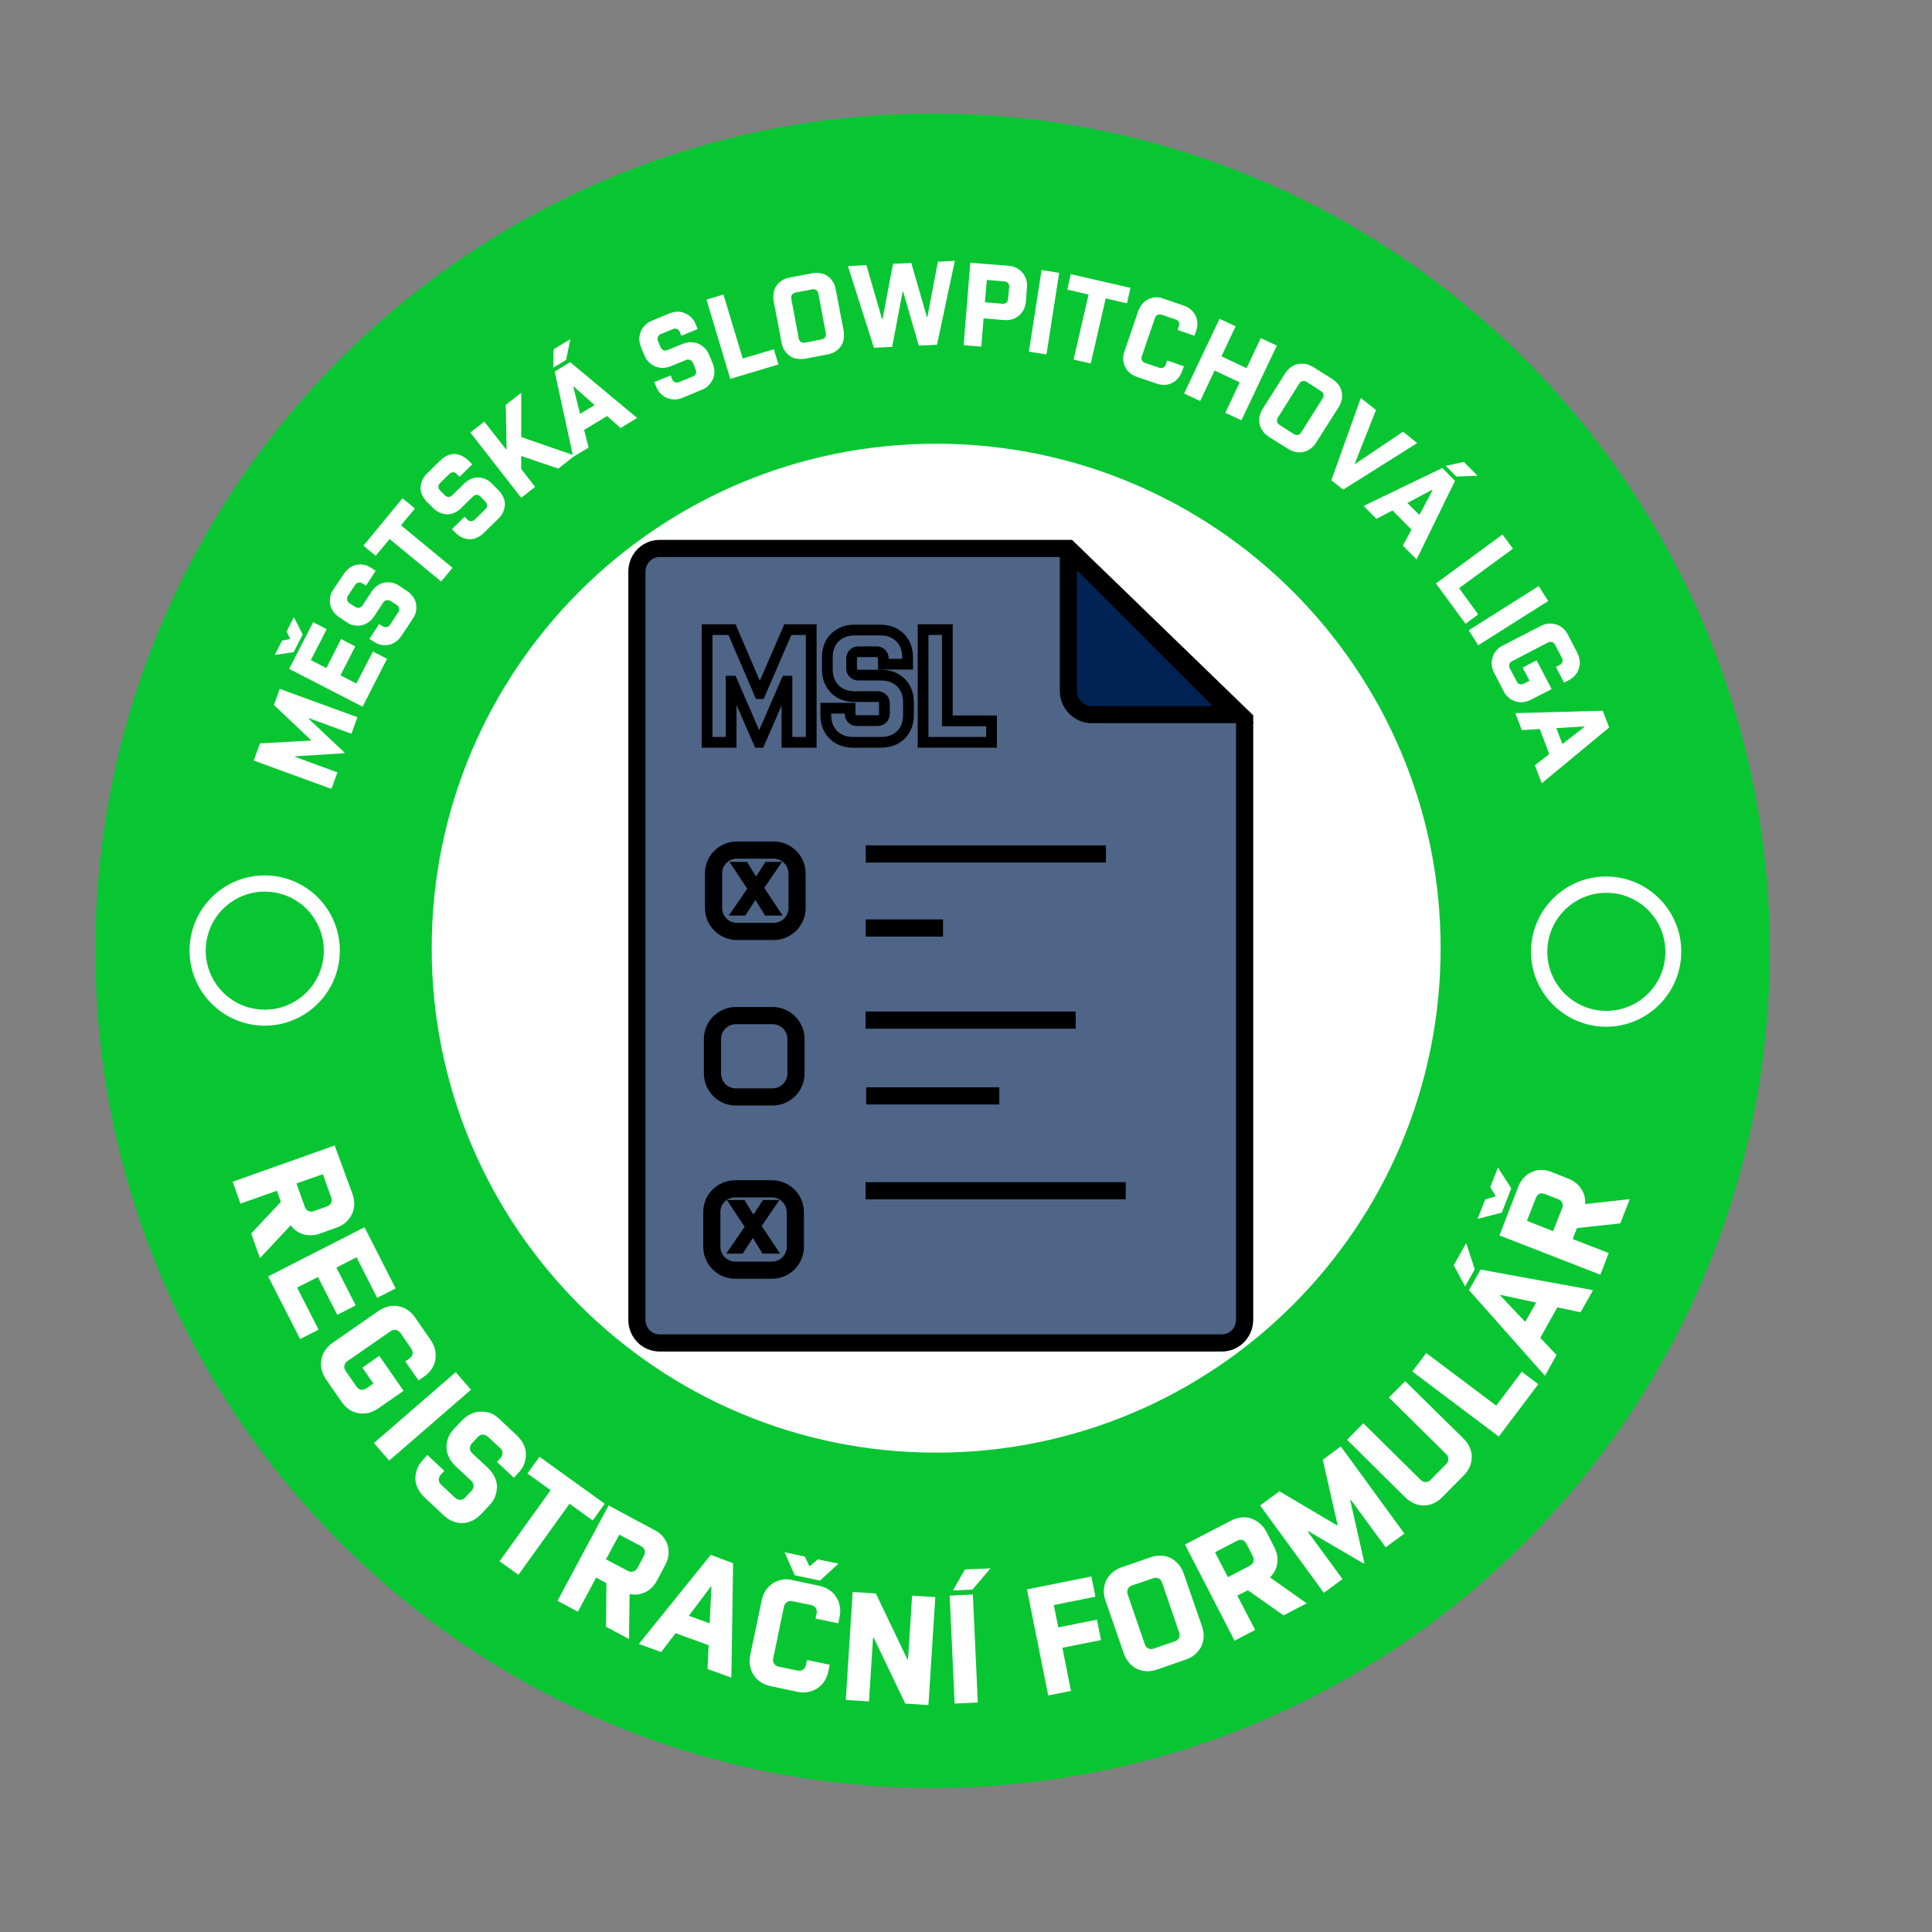 <?xml version="1.0" encoding="utf-8"?>
<!-- Generator: Adobe Illustrator 22.0.0, SVG Export Plug-In . SVG Version: 6.00 Build 0)  -->
<svg version="1.1" xmlns="http://www.w3.org/2000/svg" xmlns:xlink="http://www.w3.org/1999/xlink" x="0px" y="0px"
	 viewBox="0 0 900 900" style="enable-background:new 0 0 900 900;" xml:space="preserve">
<rect x="0" y="0" width="900" height="900" fill="#808080" stroke="none"/>
<style type="text/css">
	.st0{fill:#FFFFFF;}
	.st1{fill:#07C632;}
	.st2{fill:#4E6588;}
	.st3{fill:none;stroke:#000000;stroke-width:8;}
	.st4{fill:#012354;}
	.st5{fill:none;stroke:#000000;stroke-width:5;}
</style>
<g id="Layer_3">
	<circle class="st0" cx="432" cy="440" r="370"/>
</g>
<g id="Layer_1">
	<path class="st1" d="M459.7,130.4l8.2,0.7c0.7,0.1,1.3,0.3,1.7,0.8c0.4,0.5,0.6,1.1,0.5,1.8l-0.5,5.6c-0.1,0.7-0.3,1.3-0.8,1.7
		c-0.5,0.4-1.1,0.6-1.8,0.5l-8.2-0.7L459.7,130.4z M452,122.4l-3.1,38.4l8.2,0.7l1.1-13.2l9.6,0.8c1.4,0.1,2.7,0,3.8-0.4
		c1.2-0.4,2.2-0.9,3.1-1.7c0.9-0.8,1.6-1.7,2.2-2.8c0.5-1.1,0.9-2.3,1-3.7l0.5-6.6c0.1-1.4,0-2.7-0.4-3.8c-0.4-1.2-0.9-2.2-1.7-3.1
		c-0.8-0.9-1.7-1.6-2.8-2.2c-1.1-0.5-2.3-0.9-3.7-1L452,122.4z M444.8,121.5l-7.9,0.4l-4.9,25.8l-0.2,0l-7.3-25.2l-8.5,0.4
		l-4.9,25.8l-0.2,0l-7.3-25.2L395,124l12.1,38l8.5-0.4l4.9-25.8l0.2,0l7.3,25.2l8.5-0.4L444.8,121.5z M485.2,125.8l-5.9,38l8.2,1.3
		l5.9-38L485.2,125.8z M378.8,134.7c1.1,0.2,0.7,0,1.4,0.4c0.5,0.4,0.9,0.9,1,1.6l3.5,18.5c0.1,0.7,0,1.3-0.3,1.9
		c-0.4,0.5-0.9,0.9-1.6,1l-7.8,1.5c-0.7,0.1-1.3,0-1.9-0.3c-0.5-0.4-0.9-0.9-1-1.6l-3.5-18.5c-0.1-0.7,0-1.3,0.3-1.9
		c0.4-0.5,0.9-0.9,1.6-1l7.8-1.5L378.8,134.7z M379.7,127.1L379.7,127.1c-0.5,0-1,0.1-1.4,0.2l-10.5,2c-1.4,0.3-2.6,0.7-3.6,1.4
		c-1,0.7-1.9,1.5-2.5,2.4c-0.7,1-1.1,2-1.3,3.3c-0.2,1.2-0.2,2.5,0,3.9l3.7,19.4c0.3,1.4,0.7,2.6,1.4,3.6c0.7,1,1.5,1.9,2.4,2.5
		c1,0.7,2,1.1,3.3,1.3c1.2,0.2,2.5,0.2,3.9,0l10.5-2c1.4-0.3,2.6-0.7,3.6-1.4c1-0.7,1.9-1.5,2.5-2.4c0.7-1,1.1-2,1.3-3.3
		c0.2-1.2,0.2-2.5,0-3.9l-3.7-19.4c-0.3-1.4-0.7-2.6-1.4-3.6c-0.7-1-1.5-1.9-2.4-2.5c-1-0.7-2-1.1-3.3-1.3l-0.9-0.1
		C380.2,127.1,380.7,127.1,379.7,127.1z M498.8,127.7l-1.6,7.2l9.9,2.3l-7,30.3l8,1.8l7-30.3l9.9,2.3l1.6-7.2L498.8,127.7z
		 M265.7,158l-7.8,4.7l-0.2,8.6l6-3.6L265.7,158z M337,137.2l-7.9,2.4l11.1,36.9l22.4-6.7l-2.1-7.1L346,167L337,137.2z M538.3,138.5
		L538.3,138.5c-1.2,0.1-2.4,0.4-3.4,0.9c-1,0.5-2,1.2-2.8,2.2c-0.8,0.9-1.4,2-1.9,3.4l-6.4,18.7c-0.5,1.3-0.6,2.6-0.6,3.8
		c0.1,1.2,0.4,2.4,0.9,3.4c0.5,1,1.2,2,2.2,2.8c0.9,0.8,2,1.4,3.4,1.9l9.1,3.1c1.3,0.5,2.6,0.6,3.8,0.6c1.2-0.1,2.4-0.4,3.4-0.9
		c1-0.5,2-1.2,2.8-2.2c0.8-0.9,1.4-2,1.9-3.4l0.8-2.2l-7.8-2.7l-0.6,1.8c-0.2,0.7-0.6,1.2-1.2,1.5c-0.6,0.3-1.2,0.3-1.9,0.1
		l-6.5-2.2c-0.7-0.2-1.2-0.6-1.5-1.2c-0.3-0.6-0.3-1.2-0.1-1.9l6.1-17.8c0.2-0.7,0.6-1.2,1.2-1.5c0.6-0.3,1.2-0.3,1.9-0.1l6.5,2.2
		c0.7,0.2,1.2,0.6,1.5,1.2c0.3,0.6,0.3,1.2,0.1,1.9l-0.6,1.8l7.8,2.7l0.8-2.2c0.5-1.3,0.6-2.6,0.6-3.8c-0.1-1.2-0.4-2.4-0.9-3.4
		c-0.5-1-1.2-2-2.2-2.8c-0.9-0.8-2-1.4-3.4-1.9l-9.1-3.1C540.8,138.6,539.5,138.4,538.3,138.5z M315.6,145.2L315.6,145.2
		c-1.2,0-2.5,0.3-3.8,0.8l-8.1,3.4c-1.3,0.5-2.4,1.2-3.2,2.1c-0.9,0.9-1.5,1.8-2,2.9c-0.4,1.1-0.7,2.2-0.7,3.5
		c0,1.2,0.3,2.5,0.8,3.8l1.6,3.8c0.5,1.3,1.2,2.4,2.1,3.2c0.9,0.9,1.8,1.5,2.9,2c1.1,0.4,2.2,0.7,3.5,0.7c1.2,0,2.5-0.3,3.8-0.8
		l7.1-2.9c0.7-0.3,1.3-0.3,1.9,0c0.6,0.2,1,0.7,1.3,1.4l1.3,3.1c0.3,0.7,0.3,1.3,0,1.9c-0.2,0.6-0.7,1-1.4,1.3l-6.4,2.6
		c-0.7,0.3-1.3,0.3-1.9,0c-0.6-0.2-1-0.7-1.3-1.4l-0.7-1.7l-7.6,3.1l0.9,2.2c0.5,1.3,1.2,2.4,2.1,3.2c0.9,0.9,1.8,1.5,2.9,2
		c1.1,0.4,2.2,0.7,3.5,0.7c1.2,0,2.5-0.3,3.8-0.8l8.9-3.7c1.3-0.5,2.4-1.2,3.2-2.1c0.9-0.9,1.5-1.8,2-2.9c0.4-1.1,0.7-2.2,0.7-3.5
		c0-1.2-0.3-2.5-0.8-3.8l-1.7-4c-0.5-1.3-1.2-2.4-2.1-3.2c-0.9-0.9-1.8-1.5-2.9-2c-1.1-0.4-2.2-0.7-3.5-0.7c-1.2,0-2.5,0.3-3.8,0.8
		l-7.1,2.9c-0.7,0.3-1.3,0.3-1.9,0c-0.6-0.2-1-0.7-1.3-1.4l-1.2-2.9c-0.3-0.7-0.3-1.3,0-1.9c0.2-0.6,0.7-1,1.4-1.3l5.6-2.3
		c0.7-0.3,1.3-0.3,1.9,0c0.6,0.2,1,0.7,1.3,1.4l0.7,1.7l7.6-3.1l-0.9-2.2c-0.5-1.3-1.2-2.4-2.1-3.2c-0.9-0.9-1.8-1.5-2.9-2
		C318,145.4,316.9,145.2,315.6,145.2z M568.1,148.5l-16.5,34.8l7.5,3.5l6.7-14.2l11.7,5.5l-6.7,14.2l7.5,3.5l16.5-34.8l-7.5-3.5
		l-6.6,14l-11.7-5.5l6.6-14L568.1,148.5z M607.8,177.5l0.9,0.4l6.7,4.3c0.6,0.4,1,0.9,1.1,1.5c0.1,0.6,0,1.3-0.4,1.9l-10,15.9
		c-0.4,0.6-0.9,1-1.5,1.1c-0.6,0.1-1.3,0-1.9-0.4l-6.7-4.3c-0.6-0.4-1-0.9-1.1-1.5c-0.1-0.6,0-1.3,0.4-1.9l10-15.9
		c0.4-0.6,0.9-1,1.5-1.1L607.8,177.5z M606.2,169.4l-1.7,0.2c-1.1,0.3-2.2,0.7-3.2,1.5c-1,0.7-1.9,1.7-2.6,2.8l-10.6,16.7
		c-0.7,1.2-1.2,2.4-1.4,3.6c-0.2,1.2-0.2,2.4,0.1,3.5c0.3,1.1,0.7,2.2,1.5,3.2c0.7,1,1.7,1.9,2.8,2.6l9.1,5.7
		c1.2,0.7,2.4,1.2,3.6,1.4c1.2,0.2,2.4,0.2,3.5-0.1c1.1-0.3,2.2-0.7,3.2-1.5c1-0.7,1.9-1.7,2.6-2.8l10.6-16.7
		c0.7-1.2,1.2-2.4,1.4-3.6c0.2-1.2,0.2-2.4-0.1-3.5c-0.3-1.1-0.7-2.2-1.5-3.2c-0.7-1-1.7-1.9-2.8-2.6l-9.1-5.7
		c-1.2-0.7-2.4-1.2-3.6-1.4L606.2,169.4z M681.9,215.2l-8.4,1.8l4.9,5l9.9-0.4L681.9,215.2z M633.9,185.4l-13.7,38.3l5.5,4.4
		l34.5-21.7l-6.6-5.3l-22.3,15l-0.2-0.1l9.9-25L633.9,185.4z M267.3,180.1l9.7,8.6l-6.8,4.1l-3.1-12.6L267.3,180.1z M265.6,168.7
		l-7.2,4.4l8.4,38.8l-24-8.3l0-20.6l-7.2,5.6l0.4,20.6l-0.2,0.2l-10.2-13l-6.5,5.1l23.7,30.4l6.5-5.1l-6.5-8.3l0-6.1l17.3,5.9
		l7.1-5.6l7-4.2l-2.1-8.2l10.7-6.5l6.3,5.6l7.7-4.7L265.6,168.7z M211.8,211.5L211.8,211.5c-1.2,0-2.3,0.2-3.4,0.7
		c-1.1,0.5-2.2,1.2-3.2,2.2l-6.3,6.2c-1,1-1.7,2-2.2,3.1c-0.5,1.1-0.7,2.3-0.8,3.4c0,1.2,0.2,2.3,0.7,3.4c0.5,1.1,1.2,2.2,2.2,3.2
		l2.9,2.9c1,1,2,1.7,3.1,2.2c1.1,0.5,2.3,0.7,3.4,0.8c1.2,0,2.3-0.2,3.4-0.7c1.1-0.5,2.2-1.2,3.2-2.2l5.5-5.4
		c0.5-0.5,1.1-0.8,1.8-0.8c0.6,0,1.2,0.3,1.7,0.8l2.3,2.4c0.5,0.5,0.8,1.1,0.8,1.8c0,0.6-0.3,1.2-0.8,1.7l-4.9,4.8
		c-0.5,0.5-1.1,0.8-1.8,0.8c-0.6,0-1.2-0.3-1.7-0.8l-1.3-1.3l-5.9,5.8l1.7,1.7c1,1,2,1.7,3.1,2.2c1.1,0.5,2.3,0.7,3.4,0.8
		c1.2,0,2.3-0.2,3.4-0.7c1.1-0.5,2.2-1.2,3.2-2.2l6.9-6.7c1-1,1.7-2,2.2-3.1c0.5-1.1,0.7-2.3,0.8-3.4c0-1.2-0.2-2.3-0.7-3.4
		c-0.5-1.1-1.2-2.2-2.2-3.2l-3-3.1c-1-1-2-1.7-3.1-2.2c-1.1-0.5-2.3-0.7-3.4-0.8c-1.2,0-2.3,0.2-3.4,0.7c-1.1,0.5-2.2,1.2-3.2,2.2
		l-5.5,5.4c-0.5,0.5-1.1,0.8-1.8,0.8c-0.6,0-1.2-0.3-1.7-0.8l-2.2-2.2c-0.5-0.5-0.8-1.1-0.8-1.8c0-0.6,0.3-1.2,0.8-1.7l4.3-4.2
		c0.5-0.5,1.1-0.8,1.8-0.8c0.6,0,1.2,0.3,1.7,0.8l1.3,1.3l5.9-5.8l-1.7-1.7c-1-1-2-1.7-3.1-2.2C214.1,211.8,213,211.5,211.8,211.5z
		 M667.1,228.2l0.2,0.2l-6.1,11.5l-5.6-5.6L667.1,228.2z M671.9,218l-36.7,17.7l6,6l7.5-3.9l8.8,8.9l-4,7.5l6.4,6.4l17.9-36.6
		L671.9,218z M187.5,232.1l-18.2,22.1l5.7,4.7l6.5-7.8l24,19.8l5.3-6.4l-24-19.8l6.5-7.8L187.5,232.1z M699.9,249l-31,22.8
		l13.8,18.8l5.9-4.4l-8.9-12.2l25.1-18.4L699.9,249z M716.8,273l-32.6,20.6l4.4,7l32.6-20.6L716.8,273z M167.8,262.9l-1.7,0.2
		c-1.1,0.2-2.2,0.7-3.2,1.4c-1,0.7-1.9,1.6-2.7,2.8l-4.9,7.3c-0.8,1.2-1.3,2.3-1.5,3.5c-0.2,1.2-0.2,2.4,0,3.5
		c0.2,1.1,0.7,2.2,1.4,3.2c0.7,1,1.6,1.9,2.8,2.7l3.4,2.3c1.2,0.8,2.3,1.3,3.5,1.5c1.2,0.2,2.4,0.2,3.5,0c1.1-0.2,2.2-0.7,3.2-1.4
		c1-0.7,1.9-1.6,2.7-2.8l4.2-6.4c0.4-0.6,0.9-1,1.6-1.1c0.6-0.1,1.3,0,1.9,0.4l2.8,1.8c0.6,0.4,1,0.9,1.1,1.6c0.1,0.6,0,1.3-0.4,1.9
		l-3.8,5.7c-0.4,0.6-0.9,1-1.6,1.1c-0.6,0.1-1.3,0-1.9-0.4l-1.6-1l-4.5,6.9l2,1.3c1.2,0.8,2.3,1.3,3.5,1.5c1.2,0.2,2.4,0.2,3.5,0
		c1.1-0.2,2.2-0.7,3.2-1.4c1-0.7,1.9-1.6,2.7-2.8l5.3-8c0.8-1.2,1.3-2.3,1.5-3.5c0.2-1.2,0.2-2.4,0-3.5c-0.2-1.1-0.7-2.2-1.4-3.2
		c-0.7-1-1.6-1.9-2.8-2.7l-3.6-2.4c-1.2-0.8-2.3-1.3-3.5-1.5c-1.2-0.2-2.4-0.2-3.5,0c-1.1,0.2-2.2,0.7-3.2,1.4
		c-1,0.7-1.9,1.6-2.7,2.8l-4.2,6.4c-0.4,0.6-0.9,1-1.6,1.1c-0.6,0.1-1.3,0-1.9-0.4l-2.6-1.7c-0.6-0.4-1-0.9-1.1-1.6
		c-0.1-0.6,0-1.3,0.4-1.9l3.3-5c0.4-0.6,0.9-1,1.6-1.1c0.6-0.1,1.3,0,1.9,0.4l1.6,1l4.5-6.9l-2-1.3c-1.2-0.8-2.3-1.3-3.5-1.5
		L167.8,262.9z M136.9,287.5l-3.4,6.7l1.7,3.5l-3.8,0.7l-3.4,6.7l8.8-1.3l4.2-8.2L136.9,287.5z M721.4,290.5
		c-1.2,0.1-2.4,0.5-3.7,1.1l-17.6,9.1c-1.2,0.6-2.3,1.4-3.1,2.4c-0.8,0.9-1.4,2-1.7,3.1c-0.4,1.1-0.5,2.3-0.4,3.5
		c0.1,1.2,0.5,2.4,1.1,3.7l4.4,8.5c0.6,1.2,1.4,2.3,2.4,3.1c0.9,0.8,2,1.4,3.1,1.7c1.1,0.4,2.3,0.5,3.5,0.4c1.2-0.1,2.4-0.5,3.7-1.1
		l9.7-5l-7-13.4l-6.5,3.4l3.2,6.1l-2.7,1.4c-0.7,0.3-1.3,0.4-1.9,0.2c-0.6-0.2-1.1-0.6-1.4-1.3l-3.2-6.1c-0.3-0.7-0.4-1.3-0.2-1.9
		c0.2-0.6,0.6-1.1,1.3-1.4l16.7-8.7c0.7-0.3,1.3-0.4,1.9-0.2c0.6,0.2,1.1,0.6,1.4,1.3l3.2,6.1c0.3,0.7,0.4,1.3,0.2,1.9
		c-0.2,0.6-0.6,1.1-1.3,1.4l-1.7,0.9l3.8,7.3l2.1-1.1c1.2-0.6,2.3-1.4,3.1-2.4c0.8-0.9,1.4-2,1.7-3.1c0.4-1.1,0.5-2.3,0.4-3.5
		c-0.1-1.2-0.5-2.4-1.1-3.7l-4.4-8.5c-0.6-1.2-1.4-2.3-2.4-3.1c-0.9-0.8-2-1.4-3.1-1.7l-1.7-0.4L721.4,290.5z M145.9,289.8
		l-11.2,21.8l34.2,17.6l11.4-22.3l-6.6-3.4l-7.7,14.9l-7.4-3.8l6.9-13.5l-6.6-3.4l-6.9,13.5l-7.2-3.7l7.4-14.4L145.9,289.8z
		 M738,338.4l0.1,0.2l-10.3,8l-2.8-7.4L738,338.4z M746.6,331.1l-40.7,1.1l3,7.9l8.4-0.5l4.4,11.7l-6.7,5.2l3.2,8.4l31.4-26
		L746.6,331.1z M130.3,320.9l-2.7,7.5l17.3,16.4l-0.1,0.2l-23.7,1.3l-2.9,8l36.2,13.2l2.8-7.7l-19.7-7.2l0.1-0.3l22.8-1.4l0.1-0.3
		l-16.6-15.7l0.1-0.3l19.7,7.2l2.8-7.7L130.3,320.9z M123.3,407.8c-19.3,0-35,15.7-35,35c0,19.3,15.7,35,35,35c19.3,0,35-15.7,35-35
		C158.3,423.5,142.7,407.8,123.3,407.8L123.3,407.8z M748.2,408.3c-19.3,0-35,15.7-35,35c0,19.3,15.7,35,35,35c19.3,0,35-15.7,35-35
		C783.2,424,767.5,408.3,748.2,408.3L748.2,408.3z M697.8,543.9l-3.6,9.1l2.6,4.3l-4.9,1.4l-3.6,9.1l11.3-2.9l4.4-11.3L697.8,543.9z
		 M150.4,547l3.9,10.9c0.3,0.9,0.3,1.7-0.1,2.5c-0.4,0.8-1,1.3-1.9,1.6l-6.2,2.2c-0.9,0.3-1.7,0.3-2.5-0.1c-0.8-0.4-1.3-1-1.6-1.9
		l-3.9-10.9L150.4,547z M155.9,533.6l-47.5,16.9l3.6,10.2l17-6l1.8,5.2L117,574.6l4.1,11.5l14.3-15.3c1.6,2.1,3.5,3.5,6,4.2
		c2.4,0.7,5,0.6,7.8-0.4l7.5-2.7c1.7-0.6,3.2-1.4,4.4-2.5c1.2-1.1,2.1-2.3,2.8-3.7c0.7-1.4,1-2.9,1.1-4.5c0.1-1.6-0.2-3.3-0.8-5
		L155.9,533.6z M718.7,556c0.3,0,0.6,0.1,0.9,0.2l6.2,2.4c0.9,0.3,1.5,0.9,1.9,1.7s0.3,1.6,0,2.5l-4.2,10.7l-12.2-4.8l4.2-10.7
		c0.3-0.9,0.9-1.5,1.7-1.9l0.6-0.2C718.3,556,718,556,718.7,556z M718,545c-1.6,0-3.1,0.3-4.5,1c-1.4,0.6-2.6,1.5-3.7,2.7
		c-1.1,1.2-2,2.6-2.6,4.3l-8.7,22.5l47,18.3l3.9-10.1l-16.8-6.5l2-5.1l20.2-2.2l4.4-11.3l-20.8,2.3c0.2-2.6-0.4-5-1.8-7.1
		s-3.4-3.7-6.1-4.8l-7.4-2.9C721.2,545.3,719.6,544.9,718,545z M683,579.1l-5.8,10.3l5.3,9.9l4.5-8L683,579.1z M169.8,571.7
		l-44.9,22.9l14.9,29.2l8.6-4.4l-10-19.6l9.7-4.9l9,17.6l8.6-4.4l-9-17.6l9.4-4.8l9.6,18.9l8.6-4.4L169.8,571.7z M699,603.2
		l16.6,3.6l-5.1,9l-11.7-12.4L699,603.2z M689.7,591.4l-5.4,9.6l35.4,39.9l5.4-9.7l-7.6-8l8-14.2l10.8,2.3l5.8-10.3L689.7,591.4z
		 M184.4,608.3c-2.7,0.1-1.5-0.1-3.5,0.3c-1.6,0.4-3.1,1.1-4.6,2.1l-21.3,14.8c-1.5,1-2.7,2.2-3.6,3.6c-0.9,1.3-1.5,2.8-1.7,4.3
		c-0.3,1.5-0.2,3,0.1,4.6c0.4,1.6,1.1,3.1,2.1,4.6l7.2,10.4c1,1.5,2.2,2.7,3.6,3.6c1.3,0.9,2.8,1.5,4.3,1.7c1.5,0.3,3,0.2,4.6-0.1
		c1.6-0.4,3.1-1.1,4.6-2.1l11.8-8.2l-11.3-16.3l-7.9,5.5l5.1,7.4l-3.3,2.3c-0.8,0.5-1.6,0.7-2.4,0.6c-0.8-0.2-1.5-0.6-2.1-1.4
		l-5.1-7.4c-0.5-0.8-0.7-1.6-0.6-2.4c0.2-0.8,0.6-1.5,1.4-2.1l20.2-14c0.8-0.5,1.6-0.7,2.4-0.6c0.8,0.2,1.5,0.6,2.1,1.4l5.1,7.4
		c0.5,0.8,0.7,1.6,0.6,2.4c-0.2,0.8-0.6,1.5-1.4,2.1l-2,1.4l6.2,8.9l2.5-1.8c1.5-1,2.7-2.2,3.6-3.6c0.9-1.3,1.5-2.8,1.7-4.3
		s0.2-3-0.1-4.6c-0.4-1.6-1.1-3.1-2.1-4.6l-7.2-10.4c-1-1.5-2.2-2.7-3.6-3.6c-1.3-0.9-2.8-1.5-4.3-1.7L184.4,608.3z M664.4,630.3
		l-6.5,8.6l40.3,30.3l18.4-24.4l-7.7-5.8l-11.9,15.8L664.4,630.3z M436.1,206.7c-129.8,0-235,105.2-235,235
		c0,129.8,105.2,235,235,235c129.8,0,235-105.2,235-235S565.9,206.7,436.1,206.7L436.1,206.7z M212.3,639.2l-38.1,33l7.1,8.2
		l38.1-33L212.3,639.2z M654.6,643.4L647,651l26.7,26.4c0.7,0.7,1,1.4,1,2.3c0,0.8-0.3,1.6-1,2.3l-7.3,7.4c-0.7,0.7-1.4,1-2.3,1
		c-0.8,0-1.6-0.3-2.3-1l-26.7-26.4l-7.6,7.7l27.1,26.8c1.3,1.3,2.7,2.2,4.2,2.9c1.5,0.6,3,0.9,4.5,0.9c1.5,0,3-0.3,4.5-1
		c1.5-0.6,2.8-1.6,4.1-2.9l9.9-10c1.3-1.3,2.2-2.7,2.9-4.2c0.6-1.5,0.9-3,0.9-4.5c0-1.5-0.3-3-1-4.5c-0.6-1.5-1.6-2.8-2.9-4.1
		L654.6,643.4z M223.8,657.6L223.8,657.6c-1.5,0-3,0.4-4.5,1.1c-1.5,0.7-2.8,1.7-4.1,3l-3.7,3.9c-1.2,1.3-2.2,2.7-2.7,4.2
		c-0.6,1.5-0.8,3-0.8,4.5c0,1.5,0.4,3,1.1,4.5s1.7,2.8,3,4.1l7.4,6.9c0.7,0.7,1.1,1.4,1.1,2.3c0,0.8-0.3,1.6-0.9,2.3l-3,3.2
		c-0.7,0.7-1.4,1.1-2.3,1.1c-0.8,0-1.6-0.3-2.3-0.9l-6.6-6.2c-0.7-0.7-1.1-1.4-1.1-2.3c0-0.8,0.3-1.6,0.9-2.3l1.7-1.8l-7.9-7.4
		l-2.1,2.3c-1.2,1.3-2.2,2.7-2.7,4.2s-0.8,3-0.8,4.5c0,1.5,0.4,3,1.1,4.5c0.7,1.5,1.7,2.8,3,4.1l9.2,8.6c1.3,1.2,2.7,2.2,4.2,2.7
		c1.5,0.6,3,0.8,4.5,0.8c1.5,0,3-0.4,4.5-1.1s2.8-1.7,4.1-3l3.9-4.2c1.2-1.3,2.2-2.7,2.7-4.2s0.8-3,0.8-4.5c0-1.5-0.4-3-1.1-4.5
		c-0.7-1.5-1.7-2.8-3-4.1l-7.4-6.9c-0.7-0.7-1.1-1.4-1.1-2.3c0-0.8,0.3-1.6,0.9-2.3l2.8-3c0.7-0.7,1.4-1.1,2.3-1.1s1.6,0.3,2.3,0.9
		l5.8,5.4c0.7,0.7,1.1,1.4,1.1,2.3c0,0.8-0.3,1.6-0.9,2.3l-1.7,1.8l7.9,7.4l2.1-2.3c1.2-1.3,2.2-2.7,2.7-4.2s0.8-3,0.8-4.5
		c0-1.5-0.4-3-1.1-4.5c-0.7-1.5-1.7-2.8-3-4.1l-8.4-7.9c-1.3-1.2-2.7-2.2-4.2-2.7C226.9,657.8,225.4,657.6,223.8,657.6z
		 M251.3,678.6l-5.6,7.8l10.8,7.8l-23.8,33.1l8.8,6.3l23.8-33.1l10.8,7.8l5.6-7.8L251.3,678.6z M365.5,723.1l4.7,10.7l11.8,2.5
		l8.6-7.9l-9.6-2l-3.9,3.3l-2.2-4.6L365.5,723.1z M461.4,730.6l-11.9,0.5l-5.6,9.8l9.1-0.4L461.4,730.6z M624.6,673.8l-8.4,6.2
		l6.9,30.4l-0.2,0.2L596,694.7l-9,6.6l29.7,40.7l8.7-6.4l-16.2-22.1l0.3-0.2l25.8,15.1l0.3-0.3l-6.6-29.2l0.3-0.2l16.2,22.1l8.7-6.4
		L624.6,673.8z M288.5,714.9l10.2,5.4c0.8,0.5,1.4,1.1,1.6,1.9c0.2,0.8,0.1,1.6-0.3,2.5l-3.1,5.8c-0.5,0.8-1.1,1.4-1.9,1.6
		c-0.8,0.2-1.6,0.1-2.5-0.3l-10.2-5.4L288.5,714.9z M283.5,701.3l-23.8,44.4l9.5,5.1l8.5-15.9l4.8,2.6l-0.2,20.3l10.7,5.7l0.3-20.9
		c2.6,0.5,5,0.2,7.3-0.9c2.3-1.1,4.1-2.9,5.5-5.5l3.7-7c0.9-1.6,1.4-3.2,1.6-4.8c0.2-1.6,0-3.1-0.4-4.6c-0.4-1.5-1.2-2.8-2.2-4
		c-1-1.2-2.3-2.3-4-3.1L283.5,701.3z M578.1,717.3l0.6,0.1c0.8,0.3,1.4,0.8,1.9,1.7l3,5.9c0.4,0.9,0.5,1.7,0.3,2.5
		c-0.3,0.8-0.8,1.4-1.7,1.9l-10.2,5.3l-6-11.6l10.2-5.3C577.2,717.3,576.6,717.5,578.1,717.3z M579.4,706.8l-1.2,0.1
		c-1.6,0.2-3.2,0.6-4.8,1.5l-21.4,11.1l23.1,44.8l9.6-5l-8.3-16l4.9-2.5l16.6,11.7l10.8-5.6l-17.1-12.1c1.9-1.8,3-4,3.4-6.5
		c0.4-2.5-0.1-5-1.4-7.6l-3.6-7c-0.8-1.6-1.9-3-3.1-4c-1.2-1-2.6-1.8-4-2.3C580.9,706.8,582,707,579.4,706.8z M537.9,735
		c1.5,0.1,0.9-0.1,1.8,0.3c0.8,0.4,1.3,1,1.6,1.9l8,23.3c0.3,0.9,0.3,1.7-0.1,2.5s-1,1.3-1.9,1.6l-9.9,3.4c-0.9,0.3-1.7,0.3-2.5-0.1
		c-0.8-0.4-1.3-1-1.6-1.9l-8-23.3c-0.3-0.9-0.3-1.7,0.1-2.5c0.4-0.8,1-1.3,1.9-1.6l9.9-3.4L537.9,735z M540.8,724.7
		c-1.6-0.1-3.3,0.2-5,0.8l-13.3,4.6c-1.7,0.6-3.2,1.4-4.4,2.5c-1.2,1.1-2.2,2.3-2.8,3.6s-1,2.9-1.1,4.5c-0.1,1.6,0.2,3.3,0.8,5
		l8.5,24.5c0.6,1.7,1.4,3.2,2.5,4.4c1.1,1.2,2.3,2.2,3.6,2.8c1.4,0.7,2.9,1,4.5,1.1c1.6,0.1,3.3-0.2,5-0.8l13.3-4.6
		c1.7-0.6,3.2-1.4,4.4-2.5c1.2-1.1,2.2-2.3,2.8-3.6c0.7-1.4,1-2.9,1.1-4.5c0.1-1.6-0.2-3.3-0.8-5l-8.5-24.5
		c-0.6-1.7-1.4-3.2-2.5-4.4c-1.1-1.2-2.3-2.2-3.6-2.8C543.9,725.1,542.4,724.7,540.8,724.7z M331.1,739.1l0.3,0.1l-0.8,17l-9.7-3.5
		L331.1,739.1z M331.1,724.3l-33.5,41.5l10.4,3.8l6.7-8.8l15.4,5.6l-0.5,11.1l11.1,4l0.8-53.3L331.1,724.3z M365.5,735.7l-1.2,0.2
		c-1.6,0.3-3,0.8-4.3,1.7c-1.3,0.8-2.4,1.9-3.3,3.3c-0.9,1.3-1.5,2.9-1.9,4.7l-5.3,25.4c-0.4,1.8-0.4,3.5-0.1,5
		c0.3,1.6,0.8,3,1.7,4.3c0.8,1.3,1.9,2.4,3.3,3.3c1.3,0.9,2.9,1.5,4.7,1.9l12.3,2.6c1.8,0.4,3.5,0.4,5,0.1c1.6-0.3,3-0.8,4.3-1.7
		c1.3-0.8,2.4-1.9,3.3-3.3c0.9-1.3,1.5-2.9,1.9-4.7l0.6-3l-10.6-2.2l-0.5,2.4c-0.2,0.9-0.6,1.6-1.4,2.1c-0.7,0.5-1.5,0.6-2.5,0.4
		l-8.8-1.8c-0.9-0.2-1.6-0.7-2.1-1.4c-0.5-0.7-0.6-1.5-0.4-2.5l5-24.1c0.2-0.9,0.7-1.6,1.4-2.1c0.7-0.5,1.5-0.6,2.5-0.4l8.8,1.8
		c0.9,0.2,1.6,0.7,2.1,1.4c0.5,0.7,0.6,1.5,0.4,2.5l-0.5,2.4l10.6,2.2l0.6-3c0.4-1.8,0.4-3.5,0.1-5c-0.3-1.6-0.8-3-1.7-4.3
		c-0.8-1.3-1.9-2.4-3.3-3.3c-1.3-0.9-2.9-1.5-4.7-1.9l-12.3-2.6C367.2,735.6,368.4,735.8,365.5,735.7z M508.4,734.4l-30,6l9.9,49.4
		l10.6-2.1l-4-20.1l18-3.6l-1.9-9.5l-18,3.6l-2.1-10.4l19.4-3.9L508.4,734.4z M453.2,742.8l-10.8,0.5l2.3,50.3l10.8-0.5L453.2,742.8
		z M397.2,741.6l-3.2,50.3l10.8,0.7l1.9-29.7l0.3,0l14.7,30.7l10.8,0.7l3.2-50.3l-10.8-0.7L423,773l-0.3,0L408,742.3L397.2,741.6z
		 M434.4,52.9c215.4,0,390,174.6,390,390s-174.6,390-390,390s-390-174.6-390-390S219,52.9,434.4,52.9L434.4,52.9z"/>
	
		<ellipse transform="matrix(0.16 -0.987 0.987 0.16 -333.549 493.779)" class="st1" cx="123.4" cy="442.9" rx="27.5" ry="27.5"/>
	<circle class="st1" cx="748.3" cy="443.4" r="27.5"/>
	<path class="st2" d="M307.3,255.5l190.5,0l82,79.4l0,279.9c0,6-4.8,10.8-10.6,10.8l-261.9,0c-5.9,0-10.6-4.8-10.6-10.8l0-348.5
		C296.7,260.3,301.4,255.5,307.3,255.5"/>
	<path class="st3" d="M307.3,255.5l190.5,0l82,79.4l0,279.9c0,6-4.8,10.8-10.6,10.8l-261.9,0c-5.9,0-10.6-4.8-10.6-10.8l0-348.5
		C296.7,260.3,301.4,255.5,307.3,255.5"/>
	<path class="st4" d="M497.7,256v65.8c0,6.1,4.9,11.1,10.9,11.1h65.9L497.7,256"/>
	<path class="st3" d="M497.7,256v65.8c0,6.1,4.9,11.1,10.9,11.1h65.9L497.7,256"/>
	<path class="st3" d="M343.3,396h17.1c6,0,10.9,4.9,10.9,10.9V423c0,6-4.9,10.9-10.9,10.9h-17.1c-6,0-10.9-4.9-10.9-10.9V407
		C332.3,400.9,337.2,396,343.3,396z"/>
	<path class="st3" d="M342.8,473.1h17.1c6,0,10.9,4.9,10.9,10.9v16.1c0,6-4.9,10.9-10.9,10.9h-17.1c-6,0-10.9-4.9-10.9-10.9v-16.1
		C331.9,478,336.8,473.1,342.8,473.1z"/>
	<path class="st3" d="M342.5,553.8h17.1c6,0,10.9,4.9,10.9,10.9v16.1c0,6-4.9,10.9-10.9,10.9h-17.1c-6,0-10.9-4.9-10.9-10.9v-16.1
		C331.5,558.7,336.4,553.8,342.5,553.8z"/>
	<line class="st3" x1="515.2" y1="397.8" x2="403.3" y2="397.8"/>
	<line class="st3" x1="403.3" y1="432.3" x2="439.3" y2="432.3"/>
	<line class="st3" x1="403.2" y1="475.2" x2="501.1" y2="475.2"/>
	<line class="st3" x1="403.5" y1="510.5" x2="465.5" y2="510.5"/>
	<line class="st3" x1="403.2" y1="554.7" x2="524.4" y2="554.7"/>
	<polygon class="st2" points="353.8,323.1 354.1,323.1 367,293.3 377.9,293.3 377.9,345.8 366.6,345.8 366.6,317.3 366.3,317.3 
		353.9,345.8 353.4,345.8 341,317.3 340.6,317.3 340.6,345.8 329.4,345.8 329.4,293.3 341,293.3 	"/>
	<polygon class="st5" points="353.8,323.1 354.1,323.1 367,293.3 377.9,293.3 377.9,345.8 366.6,345.8 366.6,317.3 366.3,317.3 
		353.9,345.8 353.4,345.8 341,317.3 340.6,317.3 340.6,345.8 329.4,345.8 329.4,293.3 341,293.3 	"/>
	<path class="st2" d="M398.1,324.5c-1.9,0-3.6-0.3-5.2-0.9c-1.6-0.6-2.9-1.5-4-2.6s-2-2.5-2.6-4s-0.9-3.3-0.9-5.2v-5.6
		c0-1.9,0.3-3.6,0.9-5.2c0.6-1.6,1.5-2.9,2.6-4s2.5-2,4-2.6c1.5-0.6,3.3-0.9,5.2-0.9h12c1.9,0,3.6,0.3,5.2,0.9
		c1.5,0.6,2.9,1.5,4,2.6s2,2.5,2.6,4c0.6,1.5,0.9,3.3,0.9,5.2v3.2h-11.3v-2.5c0-1-0.3-1.8-0.9-2.4s-1.4-0.9-2.4-0.9H400
		c-1,0-1.8,0.3-2.4,0.9s-0.9,1.4-0.9,2.4v4.3c0,1,0.3,1.8,0.9,2.4s1.4,0.9,2.4,0.9h10.5c1.9,0,3.6,0.3,5.2,0.9
		c1.5,0.6,2.9,1.5,4,2.6s2,2.5,2.6,4c0.6,1.6,0.9,3.3,0.9,5.2v5.9c0,1.9-0.3,3.6-0.9,5.2s-1.5,2.9-2.6,4s-2.5,2-4,2.6
		c-1.6,0.6-3.3,0.9-5.2,0.9h-13.1c-1.9,0-3.6-0.3-5.2-0.9c-1.6-0.6-2.9-1.5-4-2.6s-2-2.5-2.6-4s-0.9-3.3-0.9-5.2v-3.2h11.3v2.6
		c0,1,0.3,1.8,0.9,2.4s1.4,0.9,2.4,0.9h9.4c1,0,1.8-0.3,2.4-0.9s0.9-1.4,0.9-2.4v-4.6c0-1-0.3-1.8-0.9-2.4s-1.4-0.9-2.4-0.9H398.1z"
		/>
	<path class="st5" d="M398.1,324.5c-1.9,0-3.6-0.3-5.2-0.9c-1.6-0.6-2.9-1.5-4-2.6s-2-2.5-2.6-4s-0.9-3.3-0.9-5.2v-5.6
		c0-1.9,0.3-3.6,0.9-5.2s1.5-2.9,2.6-4s2.5-2,4-2.6c1.5-0.6,3.3-0.9,5.2-0.9h12c1.9,0,3.6,0.3,5.2,0.9c1.5,0.6,2.9,1.5,4,2.6
		s2,2.5,2.6,4s0.9,3.3,0.9,5.2v3.2h-11.3v-2.5c0-1-0.3-1.8-0.9-2.4s-1.4-0.9-2.4-0.9H400c-1,0-1.8,0.3-2.4,0.9s-0.9,1.4-0.9,2.4v4.3
		c0,1,0.3,1.8,0.9,2.4s1.4,0.9,2.4,0.9h10.5c1.9,0,3.6,0.3,5.2,0.9c1.5,0.6,2.9,1.5,4,2.6s2,2.5,2.6,4c0.6,1.5,0.9,3.3,0.9,5.2v5.9
		c0,1.9-0.3,3.6-0.9,5.2s-1.5,2.9-2.6,4s-2.5,2-4,2.6c-1.6,0.6-3.3,0.9-5.2,0.9h-13.1c-1.9,0-3.6-0.3-5.2-0.9
		c-1.6-0.6-2.9-1.5-4-2.6s-2-2.5-2.6-4s-0.9-3.3-0.9-5.2v-3.2h11.3v2.5c0,1,0.3,1.8,0.9,2.4s1.4,0.9,2.4,0.9h9.4
		c1,0,1.8-0.3,2.4-0.9s0.9-1.4,0.9-2.4v-4.6c0-1-0.3-1.8-0.9-2.4s-1.4-0.9-2.4-0.9H398.1z"/>
	<polygon class="st2" points="461.9,345.8 430,345.8 430,293.3 441.3,293.3 441.3,335.8 461.9,335.8 	"/>
	<polygon class="st5" points="461.9,345.8 430,345.8 430,293.3 441.3,293.3 441.3,335.8 461.9,335.8 	"/>
	<polygon points="351.8,419.4 347.2,426.5 339.5,426.5 348.1,414 339.8,401.5 348,401.5 352.1,408.2 352.3,408.2 356.6,401.5 
		364.3,401.5 356,413.6 364.6,426.5 356.4,426.5 352,419.4 	"/>
	<polygon points="350.6,576.8 346,584 338.3,584 346.9,571.5 338.6,559 346.8,559 350.9,565.7 351.1,565.7 355.4,559 363.1,559 
		354.8,571.1 363.4,584 355.2,584 350.8,576.8 	"/>
</g>
</svg>
